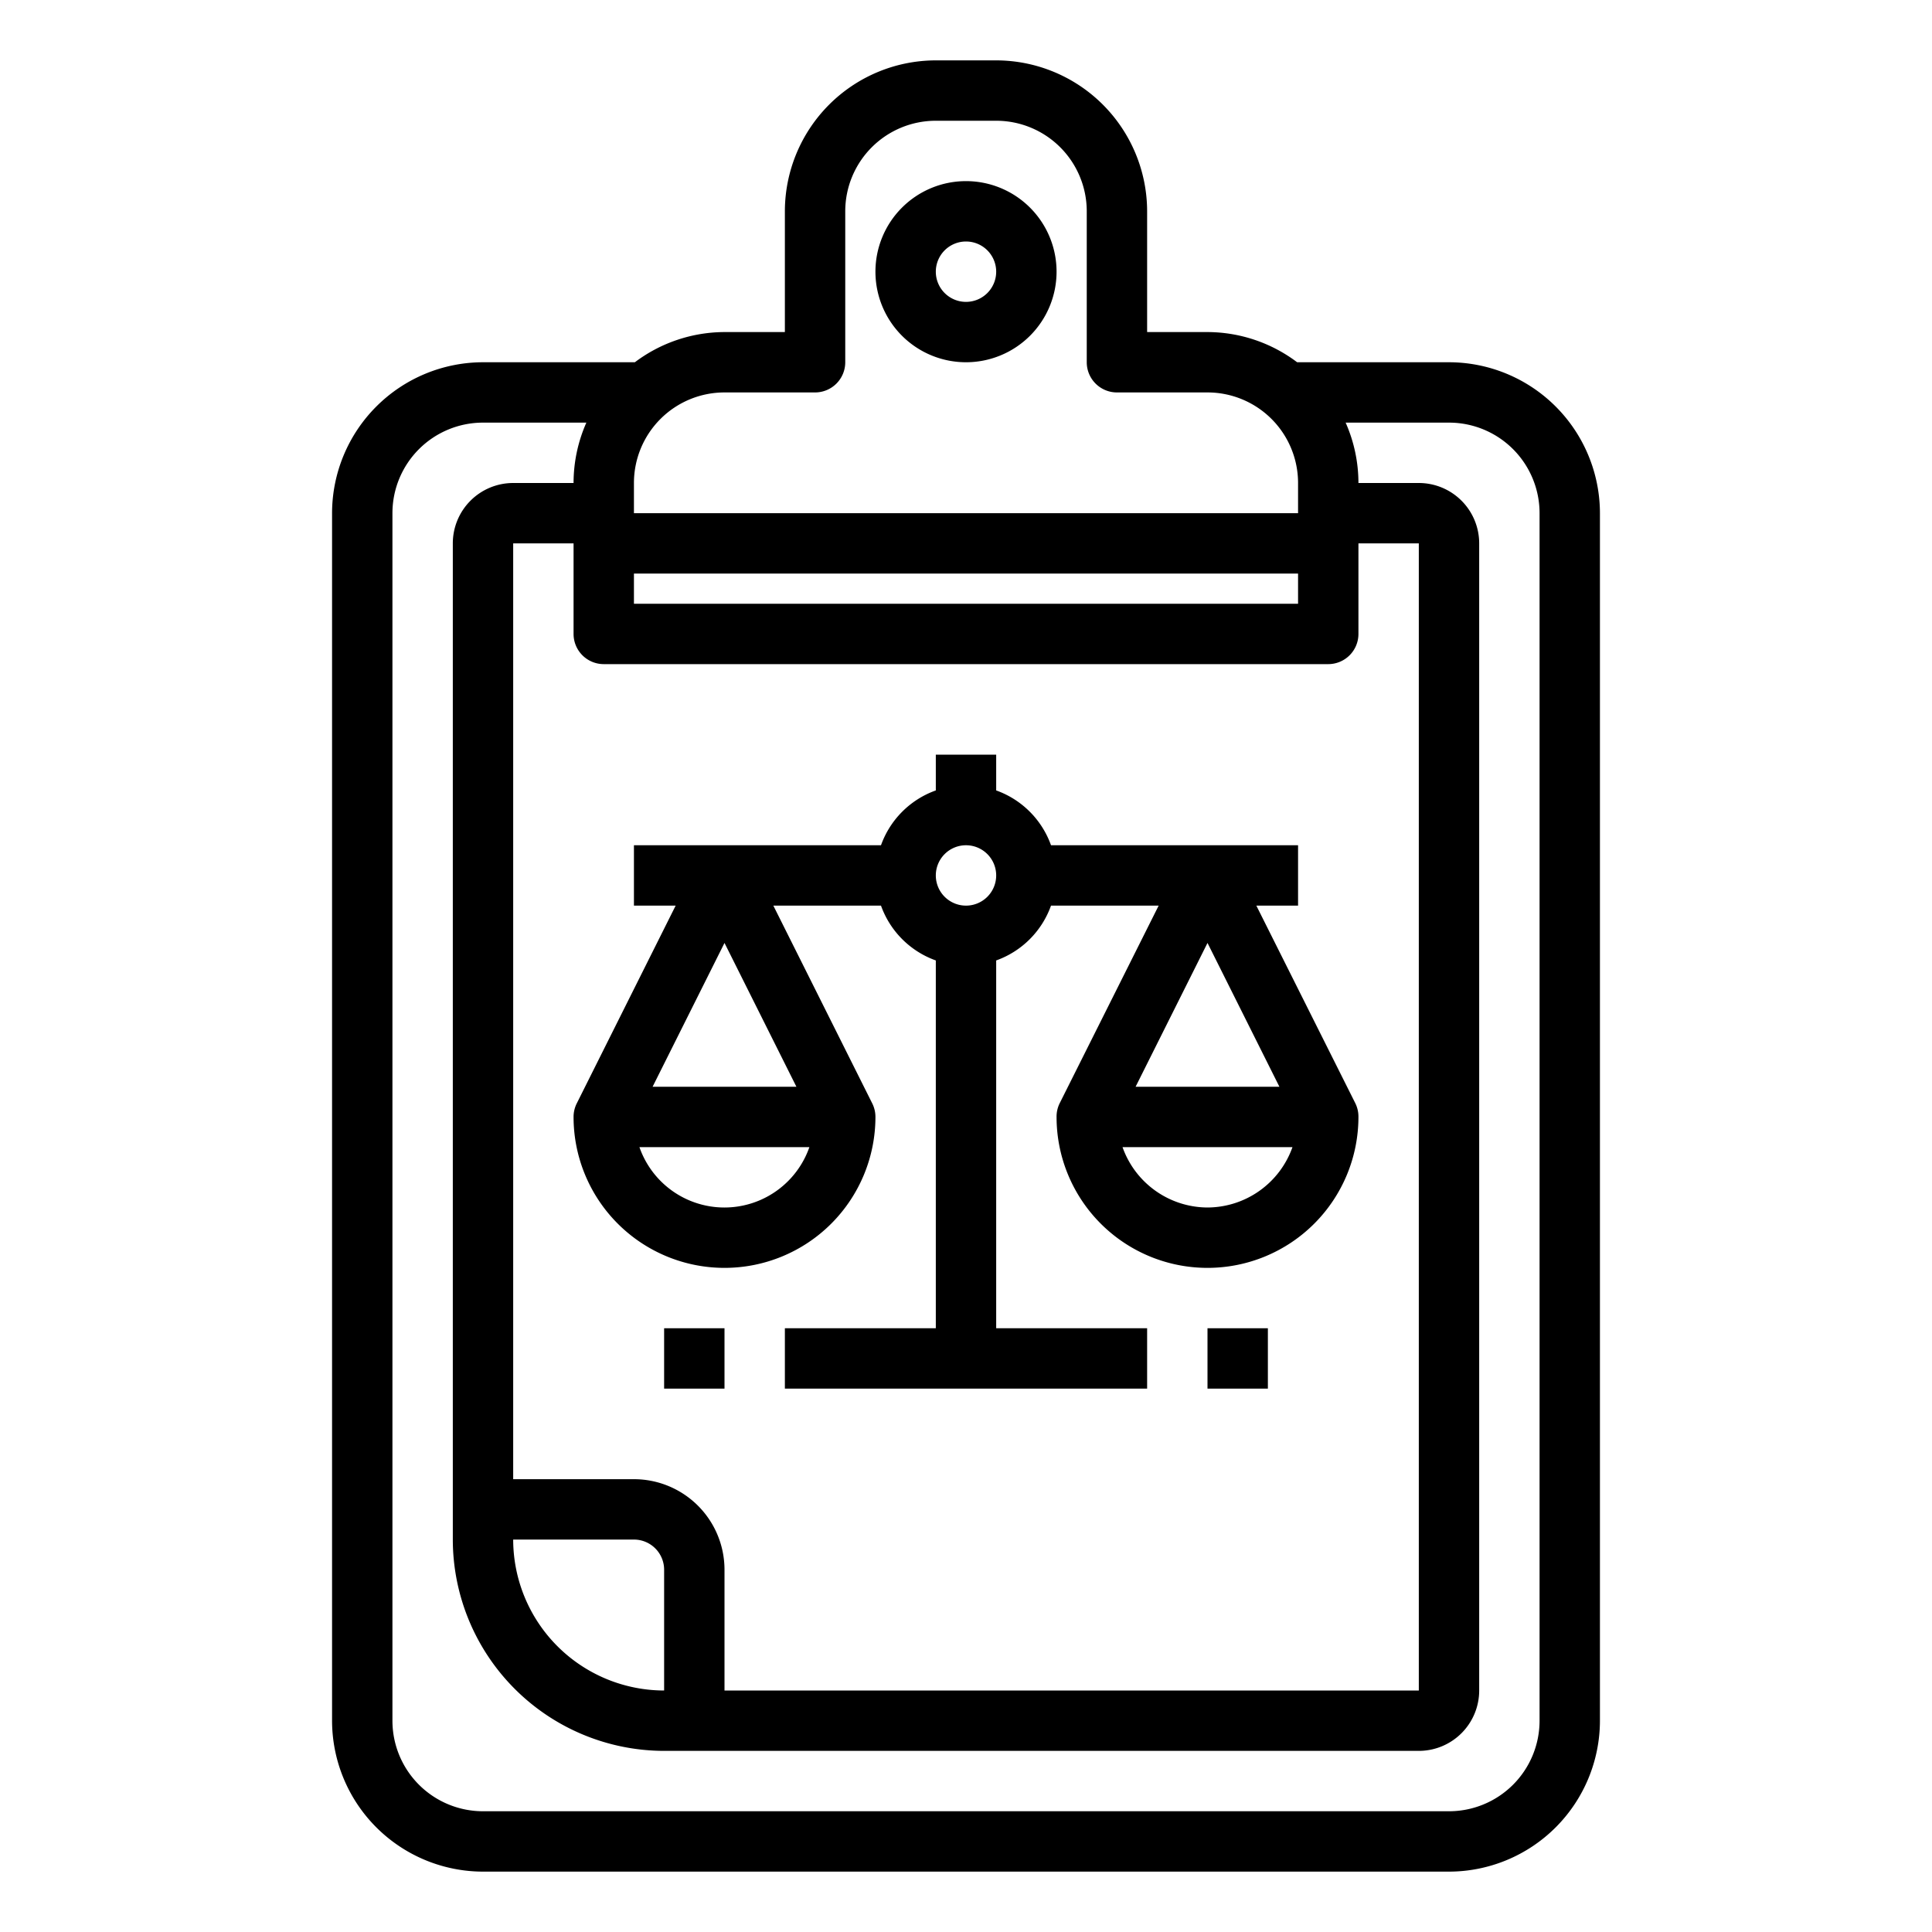<svg xmlns="http://www.w3.org/2000/svg" viewBox="0 0 64 64" x="0px" y="0px"><g><path d="M48,12H42.969A4.952,4.952,0,0,0,40,11H38V7a5.006,5.006,0,0,0-5-5H31a5.006,5.006,0,0,0-5,5v4H24a4.952,4.952,0,0,0-2.969,1H16a5.006,5.006,0,0,0-5,5V57a5.006,5.006,0,0,0,5,5H48a5.006,5.006,0,0,0,5-5V17A5.006,5.006,0,0,0,48,12ZM22,56a5.006,5.006,0,0,1-5-5h4a1,1,0,0,1,1,1Zm-1-7H17V18h2v3a1,1,0,0,0,1,1H44a1,1,0,0,0,1-1V18h2V56H24V52A3,3,0,0,0,21,49Zm0-30H43v1H21Zm3-6h3a1,1,0,0,0,1-1V7a3,3,0,0,1,3-3h2a3,3,0,0,1,3,3v5a1,1,0,0,0,1,1h3a3,3,0,0,1,3,3v1H21V16A3,3,0,0,1,24,13ZM51,57a3,3,0,0,1-3,3H16a3,3,0,0,1-3-3V17a3,3,0,0,1,3-3h3.424A4.95,4.95,0,0,0,19,16H17a2,2,0,0,0-2,2V51a7.008,7.008,0,0,0,7,7H47a2,2,0,0,0,2-2V18a2,2,0,0,0-2-2H45a4.95,4.95,0,0,0-.424-2H48a3,3,0,0,1,3,3Z"></path><path d="M32,12a3,3,0,1,0-3-3A3,3,0,0,0,32,12Zm0-4a1,1,0,1,1-1,1A1,1,0,0,1,32,8Z"></path><path d="M29,37a1,1,0,0,0-.105-.447L25.618,30h3.566A3,3,0,0,0,31,31.816V44H26v2H38V44H33V31.816A3,3,0,0,0,34.816,30h3.566L35.1,36.553A1,1,0,0,0,35,37a5,5,0,0,0,10,0,1,1,0,0,0-.1-.447L41.618,30H43V28H34.816A3,3,0,0,0,33,26.184V25H31v1.184A3,3,0,0,0,29.184,28H21v2h1.382l-3.277,6.553A1,1,0,0,0,19,37a5,5,0,0,0,10,0Zm11-5.764L42.382,36H37.618ZM40,40a3,3,0,0,1-2.815-2h5.63A3,3,0,0,1,40,40ZM32,28a1,1,0,1,1-1,1A1,1,0,0,1,32,28Zm-5.618,8H21.618L24,31.236Zm-5.2,2h5.63a2.981,2.981,0,0,1-5.63,0Z"></path><rect x="22" y="44" width="2" height="2"></rect><rect x="40" y="44" width="2" height="2"></rect></g></svg>